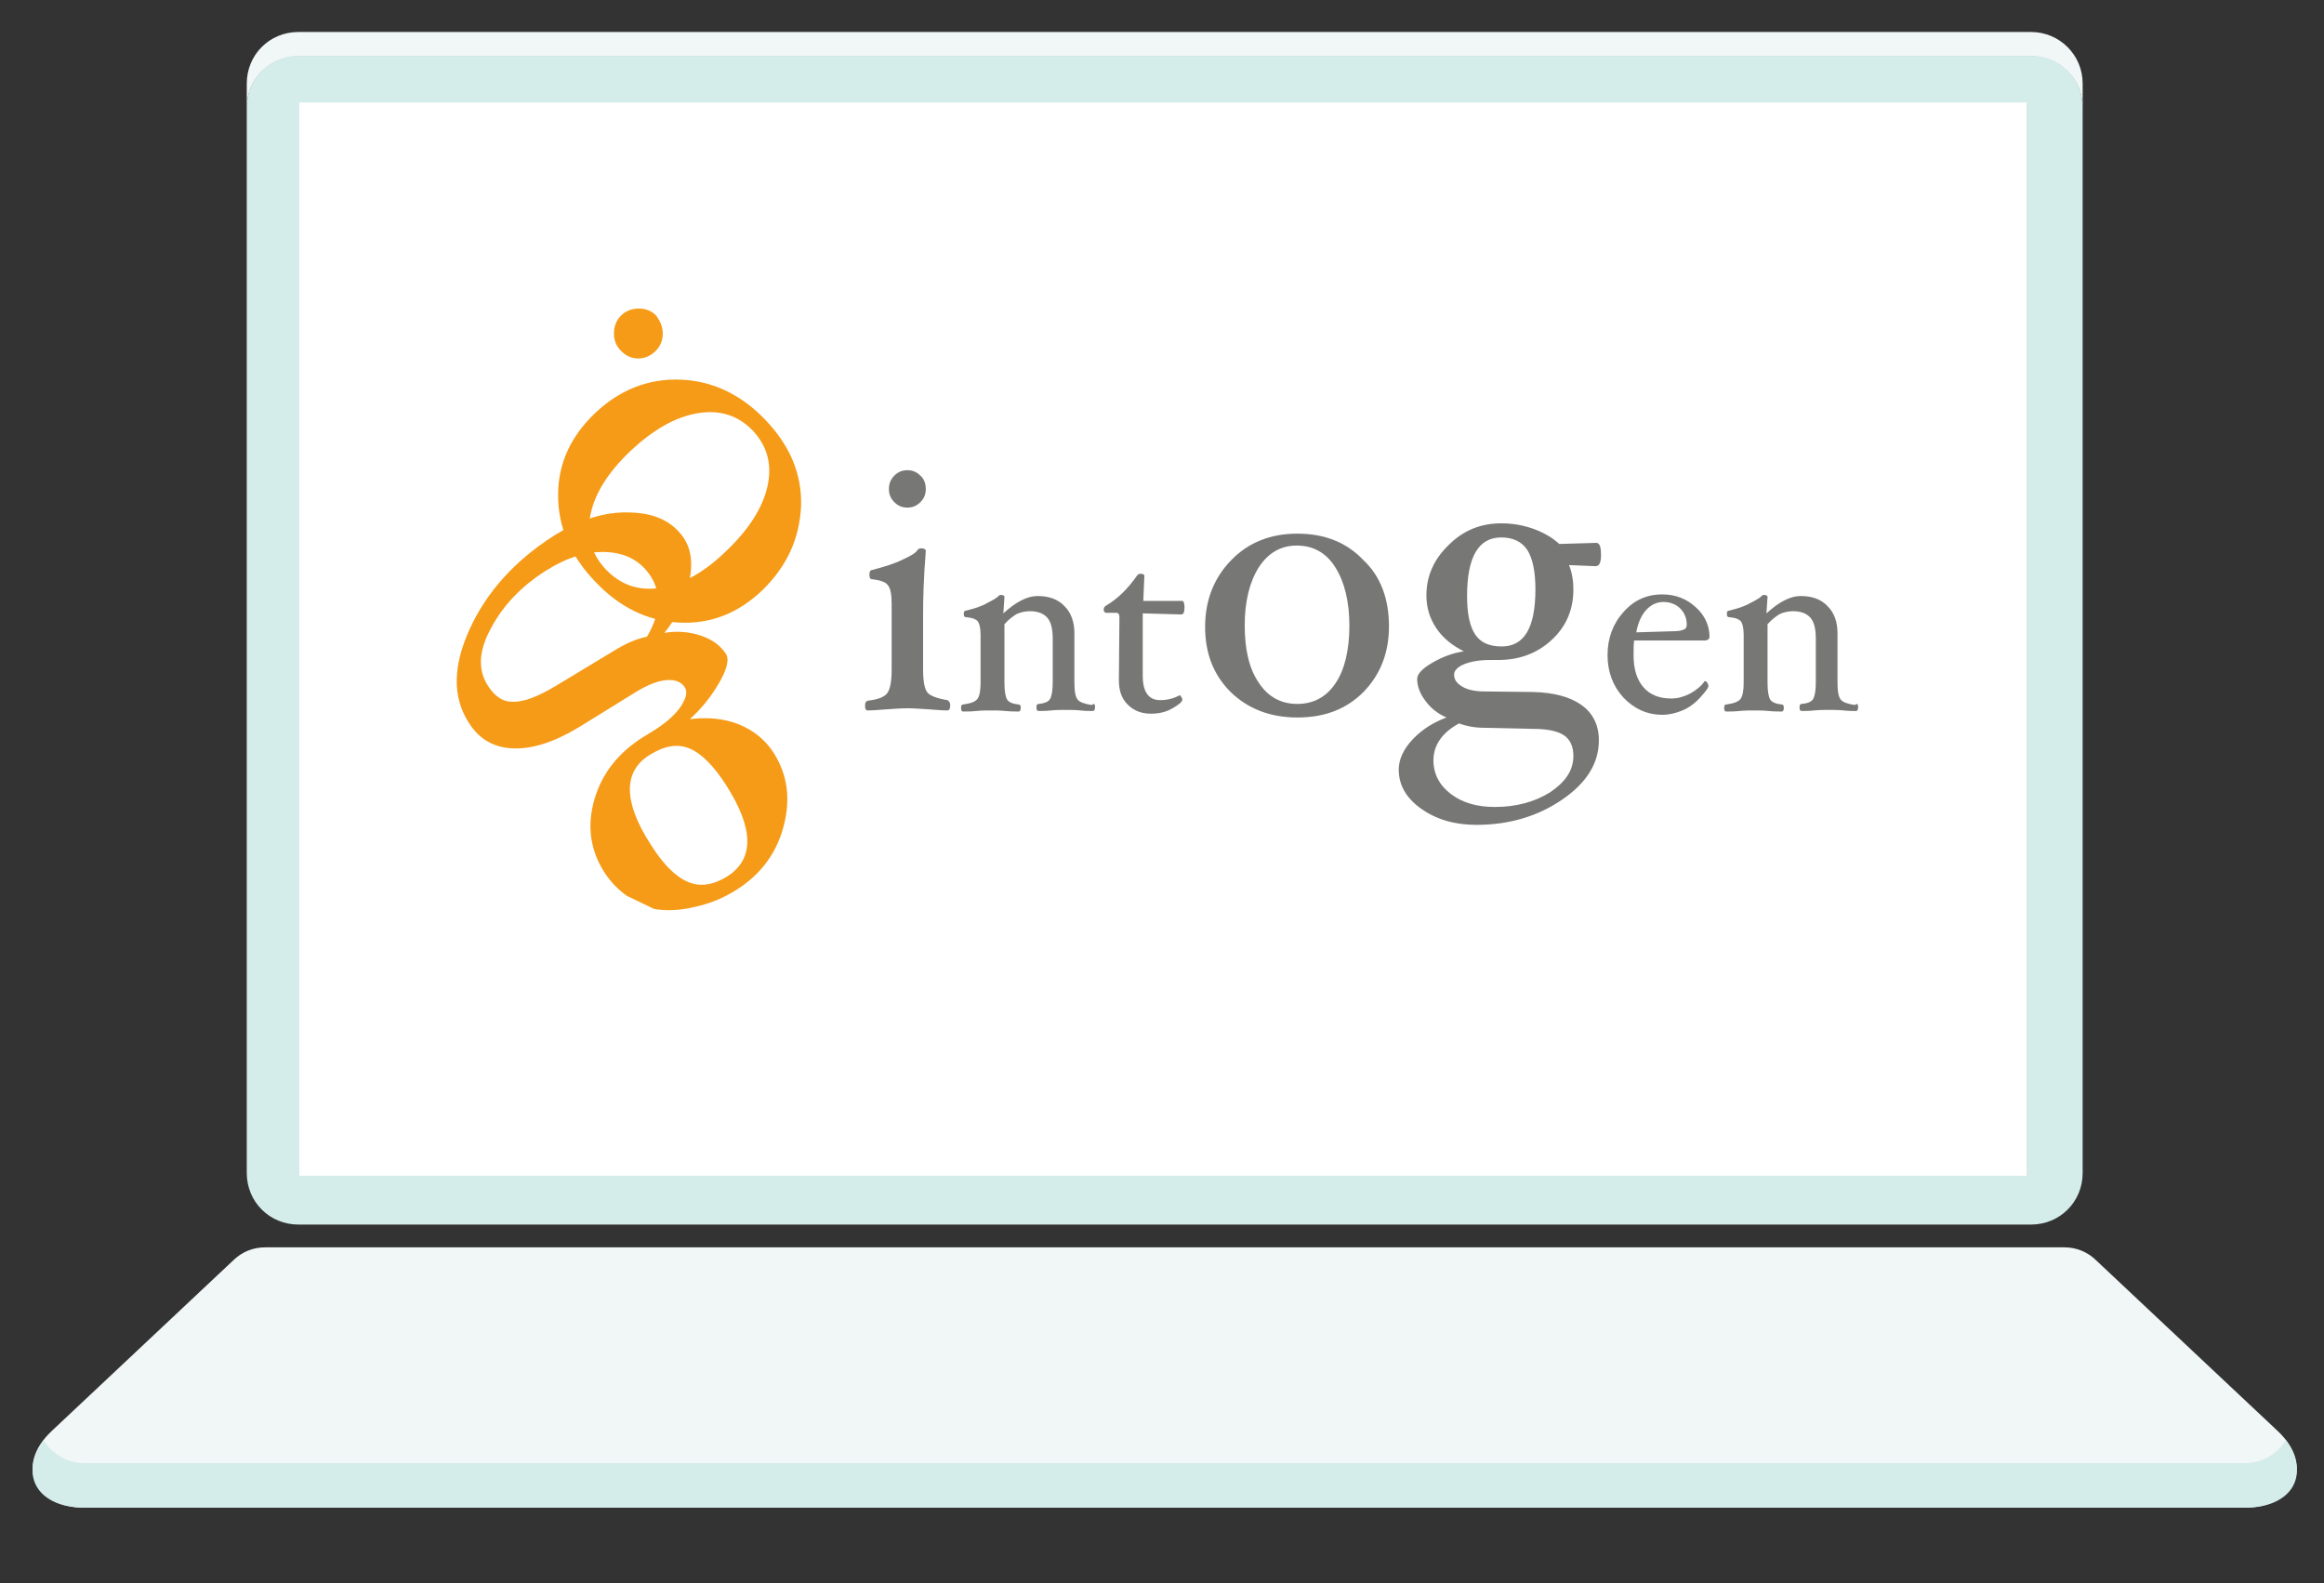 <?xml version="1.0" encoding="utf-8"?>
<!-- Generator: Adobe Illustrator 24.1.0, SVG Export Plug-In . SVG Version: 6.00 Build 0)  -->
<svg version="1.1" id="Capa_1" xmlns="http://www.w3.org/2000/svg" xmlns:xlink="http://www.w3.org/1999/xlink" x="0px" y="0px"
	 viewBox="0 0 428.5 291.9" style="enable-background:new 0 0 428.5 291.9;" xml:space="preserve">
<rect x="0" y="0" width="428.5" height="291.9" fill="#333333" stroke="none"/>
<style type="text/css">
	.st0{fill:#FFFFFF;}
	.st1{fill:#F0F7F6;}
	.st2{fill:none;}
	.st3{fill:#D4ECEA;}
	.st4{fill:#777876;}
	.st5{fill:#F69B17;}
</style>
<g id="Capa_1_1_">
</g>
<g id="Capa_2_1_">
</g>
<g>
	<rect x="55.1" y="18.5" class="st0" width="318.7" height="199.2"/>
	<g>
		<g>
			<path class="st1" d="M380.6,230H48.9c-2.2,0-4.3,0.8-6,2.5L9.5,263.9c-6.9,6.5-2.9,14.1,6,14.1H414c8.9,0,12.9-7.6,6-14.1
				l-33.4-31.4C384.9,230.8,382.8,230,380.6,230z"/>
			<g>
				<rect x="67.3" y="31" class="st2" width="294.3" height="169.2"/>
				<path class="st1" d="M374.5,5.9H55c-5.3,0-9.5,4.2-9.5,9.5v4.5c0-5.3,4.2-9.5,9.5-9.5h319.5c5.3,0,9.5,4.2,9.5,9.5v-4.5
					C384,10.1,379.7,5.9,374.5,5.9z"/>
			</g>
			<path class="st3" d="M414,269.8H15.5c-3.2,0-5.8-1.7-7.5-4.2c-4.7,6.8-0.7,12.4,7.5,12.4H414c8.2,0,12.2-5.6,7.5-12.4
				C419.8,268.1,417.2,269.8,414,269.8z"/>
			<path class="st3" d="M55,10.3c-5.3,0-9.5,4.2-9.5,9.5v196.5c0,5.3,4.2,9.5,9.5,9.5h319.5c5.3,0,9.5-4.2,9.5-9.5V19.8
				c0-5.3-4.2-9.5-9.5-9.5L55,10.3L55,10.3z M373.7,216.8H55.2V18.9h318.6V216.8z"/>
		</g>
	</g>
</g>
<g>
	<g>
		<path class="st4" d="M175.2,130.1c0,0.6-0.2,0.9-0.5,0.9c-0.9,0-2-0.1-3.4-0.2c-1.6-0.1-2.9-0.2-4-0.2c-1.1,0-2.4,0.1-3.9,0.2
			c-1.4,0.1-2.5,0.2-3.4,0.2c-0.4,0-0.5-0.3-0.5-0.9c0-0.6,0.2-0.8,0.5-0.9c1.9-0.2,3.1-0.7,3.6-1.4s0.8-2.1,0.8-4.2v-12.2
			c0-1.8-0.2-2.9-0.7-3.5c-0.4-0.6-1.4-0.9-2.9-1.1c-0.4,0-0.5-0.3-0.5-0.9c0-0.5,0.2-0.8,0.5-0.8c2.3-0.6,4.2-1.2,5.6-1.9
			c1.5-0.7,2.4-1.2,2.7-1.7c0.2-0.3,0.5-0.4,0.7-0.4c0.6,0,0.9,0.2,0.9,0.5c-0.4,4.9-0.5,8.8-0.5,11.5v10.4c0,2.2,0.3,3.6,0.8,4.2
			c0.5,0.6,1.8,1.1,3.7,1.4C175.1,129.4,175.2,129.6,175.2,130.1z M170.7,90.2c0,0.9-0.3,1.7-1,2.4c-0.7,0.7-1.5,1-2.4,1
			c-0.9,0-1.7-0.3-2.4-1c-0.7-0.7-1-1.5-1-2.4c0-1,0.3-1.8,1-2.5c0.7-0.7,1.5-1,2.4-1c0.9,0,1.7,0.3,2.4,1
			C170.4,88.3,170.7,89.2,170.7,90.2z"/>
		<path class="st4" d="M201.9,130.4c0,0.4-0.1,0.7-0.4,0.7c-0.6,0-1.4,0-2.3-0.1c-1-0.1-1.9-0.1-2.7-0.1s-1.7,0-2.7,0.1
			c-0.9,0.1-1.7,0.1-2.3,0.1c-0.3,0-0.4-0.2-0.4-0.7c0-0.4,0.1-0.6,0.4-0.6c1.1-0.1,1.8-0.4,2.1-0.9c0.3-0.5,0.5-1.5,0.5-3.1v-8
			c0-1.8-0.3-3.1-1-3.9s-1.8-1.2-3.2-1.2c-0.9,0-1.7,0.2-2.4,0.5c-0.7,0.4-1.5,1-2.3,1.9v10.8c0,1.6,0.2,2.6,0.5,3.1
			s1.1,0.8,2.1,0.9c0.3,0,0.4,0.2,0.4,0.6c0,0.4-0.1,0.7-0.4,0.7c-0.6,0-1.4,0-2.4-0.1c-1-0.1-1.9-0.1-2.7-0.1s-1.6,0-2.7,0.1
			c-0.9,0.1-1.7,0.1-2.4,0.1c-0.3,0-0.4-0.2-0.4-0.7c0-0.4,0.1-0.6,0.4-0.6c1.4-0.2,2.2-0.5,2.6-1c0.4-0.5,0.6-1.5,0.6-3v-8.8
			c0-1.3-0.2-2.1-0.5-2.5s-1-0.7-2.2-0.8c-0.3,0-0.4-0.2-0.4-0.6s0.1-0.6,0.4-0.6c1.6-0.4,2.9-0.8,3.9-1.4c1-0.5,1.7-0.9,2-1.2
			c0.2-0.2,0.3-0.3,0.5-0.3c0.4,0,0.7,0.1,0.7,0.4l-0.2,3c2.3-2.1,4.4-3.2,6.3-3.2c2.1,0,3.8,0.6,5,1.9c1.2,1.2,1.8,2.9,1.8,5v9.1
			c0,1.6,0.2,2.6,0.6,3.1s1.3,0.8,2.6,1C201.8,129.6,201.9,129.9,201.9,130.4z"/>
		<path class="st4" d="M218.4,112c0,0.9-0.2,1.3-0.6,1.3l-7.1-0.2v11.5c0,3,1.1,4.5,3.2,4.5c1.3,0,2.5-0.3,3.6-0.9
			c0.1,0,0.2,0.1,0.3,0.3c0.1,0.2,0.2,0.3,0.2,0.5c0,0.4-0.6,0.9-1.8,1.6s-2.5,1-4,1c-1.8,0-3.2-0.6-4.3-1.7
			c-1.1-1.1-1.6-2.6-1.6-4.4v-0.2l0.1-11.6c0-0.4-0.2-0.7-0.6-0.7H204c-0.3,0-0.5-0.2-0.5-0.6c0-0.3,0.1-0.5,0.4-0.7
			c2.2-1.3,4.1-3.2,5.7-5.5c0.2-0.3,0.4-0.4,0.7-0.4c0.4,0,0.7,0.1,0.7,0.4l-0.2,4.6h7C218.2,110.7,218.4,111.1,218.4,112z"/>
		<path class="st4" d="M256.1,115.5c0,4.9-1.6,8.9-4.7,12.1c-3.2,3.2-7.2,4.7-12.2,4.7s-9.1-1.6-12.3-4.7c-3.2-3.2-4.7-7.2-4.7-12
			c0-4.9,1.6-9,4.8-12.3c3.2-3.3,7.3-4.9,12.2-4.9c5,0,9.1,1.6,12.2,4.9C254.6,106.3,256.1,110.5,256.1,115.5z M248.8,115.4
			c0-4.5-0.9-8.1-2.6-10.8c-1.7-2.7-4.1-4-7.1-4s-5.3,1.4-7,4c-1.7,2.7-2.6,6.3-2.6,10.7s0.8,8,2.6,10.6c1.7,2.6,4.1,3.9,7.1,3.9
			s5.4-1.3,7.1-3.9C247.9,123.5,248.8,119.9,248.8,115.4z"/>
		<path class="st4" d="M295.2,102.3c0,1.4-0.3,2.1-1,2.1l-4.9-0.2c0.6,1.5,0.8,3,0.8,4.5c0,3.7-1.3,6.8-4,9.3
			c-2.7,2.5-6,3.7-9.9,3.7h-1.5c-2,0-3.6,0.3-4.8,0.8c-1.2,0.5-1.8,1.2-1.8,1.9c0,0.9,0.5,1.6,1.5,2.2s2.4,0.9,4.2,0.9l8.9,0.1
			c3.8,0.1,6.8,0.9,8.9,2.4s3.2,3.7,3.2,6.5c0,4.2-2.2,7.8-6.7,10.9c-4.5,3.1-9.8,4.7-15.9,4.7c-4,0-7.4-1-10.2-3
			c-2.8-2-4.1-4.4-4.1-7.2c0-1.9,0.9-3.8,2.6-5.6c1.7-1.8,3.8-3.1,6.2-4c-1.6-0.7-2.9-1.7-3.9-3.1c-1-1.3-1.5-2.7-1.5-4
			c0-0.9,0.9-1.9,2.8-3s3.8-1.8,5.8-2.1c-2.2-1.1-3.9-2.5-5.1-4.3s-1.8-3.8-1.8-6c0-3.6,1.4-6.7,4.1-9.3c2.7-2.7,5.9-4,9.7-4
			c2,0,3.9,0.3,5.9,1c1.9,0.7,3.5,1.6,4.8,2.8l6.9-0.2C295,100.2,295.2,101,295.2,102.3z M290.1,139.4c0-1.8-0.6-3-1.7-3.8
			c-1.2-0.8-3.1-1.2-5.8-1.2l-8.9-0.2c-1.8,0-3.3-0.3-4.7-0.8c-3.1,1.7-4.7,4-4.7,6.8c0,2.5,1.1,4.6,3.2,6.2
			c2.1,1.6,4.8,2.4,8.1,2.4c3.9,0,7.3-0.9,10.2-2.7C288.6,144.2,290.1,142.1,290.1,139.4z M283.1,108.7c0-3.3-0.5-5.7-1.5-7.3
			c-1-1.5-2.6-2.3-4.8-2.3c-4.2,0-6.3,3.6-6.3,10.8c0,3.3,0.5,5.6,1.5,7.1s2.6,2.2,4.9,2.2C281,119.2,283.1,115.8,283.1,108.7z"/>
		<path class="st4" d="M315.2,117.4c0,0.4-0.3,0.7-0.9,0.7h-13c-0.1,0.9-0.1,1.8-0.1,2.7c0,2.6,0.6,4.5,1.8,5.9
			c1.2,1.4,2.9,2.1,5.2,2.1c1.1,0,2.2-0.3,3.4-0.9c1.1-0.6,2.1-1.4,2.7-2.3h0.1c0.1,0,0.3,0.1,0.4,0.3c0.1,0.2,0.2,0.4,0.2,0.6
			c0,0.3-0.5,1-1.5,2.1c-1,1.1-2.1,1.9-3.3,2.4c-1.2,0.5-2.4,0.8-3.7,0.8c-2.8,0-5.2-1.1-7.2-3.2c-1.9-2.1-2.9-4.7-2.9-7.8
			s1-5.8,2.9-7.9c1.9-2.2,4.3-3.3,7.2-3.3c2.4,0,4.5,0.8,6.2,2.4C314.4,113.5,315.2,115.5,315.2,117.4z M311,115.2
			c0-1.2-0.4-2.2-1.2-3c-0.8-0.8-1.9-1.2-3.1-1.2c-1.2,0-2.3,0.5-3.2,1.5s-1.5,2.4-1.8,4.1l6.6-0.2c1,0,1.7-0.1,2.1-0.3
			C310.6,116.1,311,115.8,311,115.2z"/>
		<path class="st4" d="M342.6,130.4c0,0.4-0.1,0.7-0.4,0.7c-0.6,0-1.4,0-2.3-0.1c-1-0.1-1.9-0.1-2.7-0.1s-1.7,0-2.7,0.1
			c-0.9,0.1-1.7,0.1-2.3,0.1c-0.3,0-0.4-0.2-0.4-0.7c0-0.4,0.1-0.6,0.4-0.6c1.1-0.1,1.8-0.4,2.1-0.9s0.5-1.5,0.5-3.1v-8
			c0-1.8-0.3-3.1-1-3.9s-1.8-1.2-3.2-1.2c-0.9,0-1.7,0.2-2.4,0.5c-0.7,0.4-1.5,1-2.3,1.9v10.8c0,1.6,0.2,2.6,0.5,3.1
			s1.1,0.8,2.1,0.9c0.3,0,0.4,0.2,0.4,0.6c0,0.4-0.1,0.7-0.4,0.7c-0.6,0-1.4,0-2.4-0.1c-1-0.1-1.9-0.1-2.7-0.1c-0.8,0-1.6,0-2.7,0.1
			c-0.9,0.1-1.7,0.1-2.4,0.1c-0.3,0-0.4-0.2-0.4-0.7c0-0.4,0.1-0.6,0.4-0.6c1.4-0.2,2.2-0.5,2.6-1s0.6-1.5,0.6-3v-8.8
			c0-1.3-0.2-2.1-0.5-2.5c-0.3-0.4-1-0.7-2.2-0.8c-0.3,0-0.4-0.2-0.4-0.6s0.1-0.6,0.4-0.6c1.6-0.4,2.9-0.8,3.9-1.4
			c1-0.5,1.7-0.9,2-1.2c0.2-0.2,0.3-0.3,0.5-0.3c0.4,0,0.7,0.1,0.7,0.4l-0.2,3c2.3-2.1,4.4-3.2,6.3-3.2c2.1,0,3.8,0.6,5,1.9
			c1.2,1.2,1.8,2.9,1.8,5v9.1c0,1.6,0.2,2.6,0.6,3.1s1.3,0.8,2.6,1C342.5,129.6,342.6,129.9,342.6,130.4z"/>
	</g>
	<g>
		<path class="st5" d="M140.6,108.8c-4.5,4.3-9.6,6.3-15.4,6s-11-2.8-15.5-7.6c-4.6-4.8-6.8-10.1-6.8-15.9s2.3-10.8,6.8-15.1
			c4.5-4.3,9.8-6.4,15.7-6.2c5.9,0.2,11.2,2.7,15.7,7.4c4.6,4.8,6.8,10.1,6.6,16C147.4,99.2,145.2,104.3,140.6,108.8z M133.9,101.6
			c4.1-3.9,6.7-7.9,7.6-11.9c0.9-4,0-7.4-2.7-10.3c-2.7-2.8-6.1-3.9-10.2-3.2c-4.1,0.7-8.1,3-12.3,6.9c-4.1,3.9-6.6,7.8-7.4,11.7
			c-0.9,3.9,0.1,7.3,2.8,10.2c2.8,2.9,6.1,4,10,3.4C125.8,107.8,129.8,105.6,133.9,101.6z"/>
		<path class="st5" d="M122.2,61.5c0,1.2-0.4,2.3-1.3,3.2c-0.9,0.9-2,1.4-3.2,1.4c-1.3,0-2.3-0.5-3.2-1.4c-0.9-0.9-1.3-2-1.3-3.2
			c0-1.3,0.4-2.4,1.3-3.3s2-1.3,3.3-1.3c1.3,0,2.3,0.4,3.2,1.3C121.7,59.2,122.2,60.2,122.2,61.5z"/>
		<path class="st5" d="M115.6,165.2c-1.7-1.2-3.1-2.7-4.2-4.4c-2.6-4.1-3.2-8.6-1.8-13.4s4.4-8.6,9-11.5l1.8-1.1
			c2.4-1.5,4.1-3,5.1-4.5s1.3-2.7,0.8-3.5c-0.6-1-1.7-1.5-3.3-1.4c-1.6,0.1-3.4,0.8-5.6,2.1l-10.5,6.5c-4.6,2.8-8.6,4.1-12.2,4
			c-3.6-0.1-6.4-1.7-8.3-4.8c-3-4.7-2.9-10.4,0.2-17.2s8.3-12.6,15.5-17.2c4.8-3,9.5-4.5,14.1-4.3c4.7,0.1,8,1.8,10,4.9
			c1.3,2.1,1.6,4.8,0.8,8.2c-0.8,3.3-2.3,6.4-4.5,9.1c2.4-0.4,4.6-0.2,6.7,0.5c2.1,0.7,3.6,1.8,4.6,3.3c0.7,1,0.3,2.8-1.2,5.4
			s-3.3,4.8-5.4,6.7c3.4-0.4,6.4-0.1,9.1,1c2.7,1.1,4.9,2.9,6.4,5.3c2.5,4,3.1,8.4,1.8,13.4c-1.3,5-4.2,8.9-8.6,11.7
			c-2.3,1.5-4.9,2.6-7.7,3.2c-2.8,0.7-5.3,0.8-7.6,0.4L115.6,165.2z M90,126.5c1.3,2,2.8,3,4.8,2.9c1.9,0,4.5-1,7.8-3l10.6-6.4
			c2.1-1.3,4.1-2.2,6.1-2.6c2.5-4.3,2.7-7.9,0.7-11.1c-1.8-2.8-4.5-4.3-8.1-4.5c-3.6-0.2-7.4,1-11.2,3.4c-4.6,2.9-8,6.5-10.2,10.7
			C88.2,120.1,88.1,123.6,90,126.5z M119.9,155.6c2.3,3.7,4.6,6,6.9,7s4.7,0.6,7.3-1c5-3.2,4.9-8.8-0.2-16.8
			c-2.3-3.6-4.6-5.9-6.8-6.8c-2.2-0.9-4.6-0.5-7.3,1.2C114.9,142.2,114.9,147.8,119.9,155.6z"/>
	</g>
</g>
</svg>
